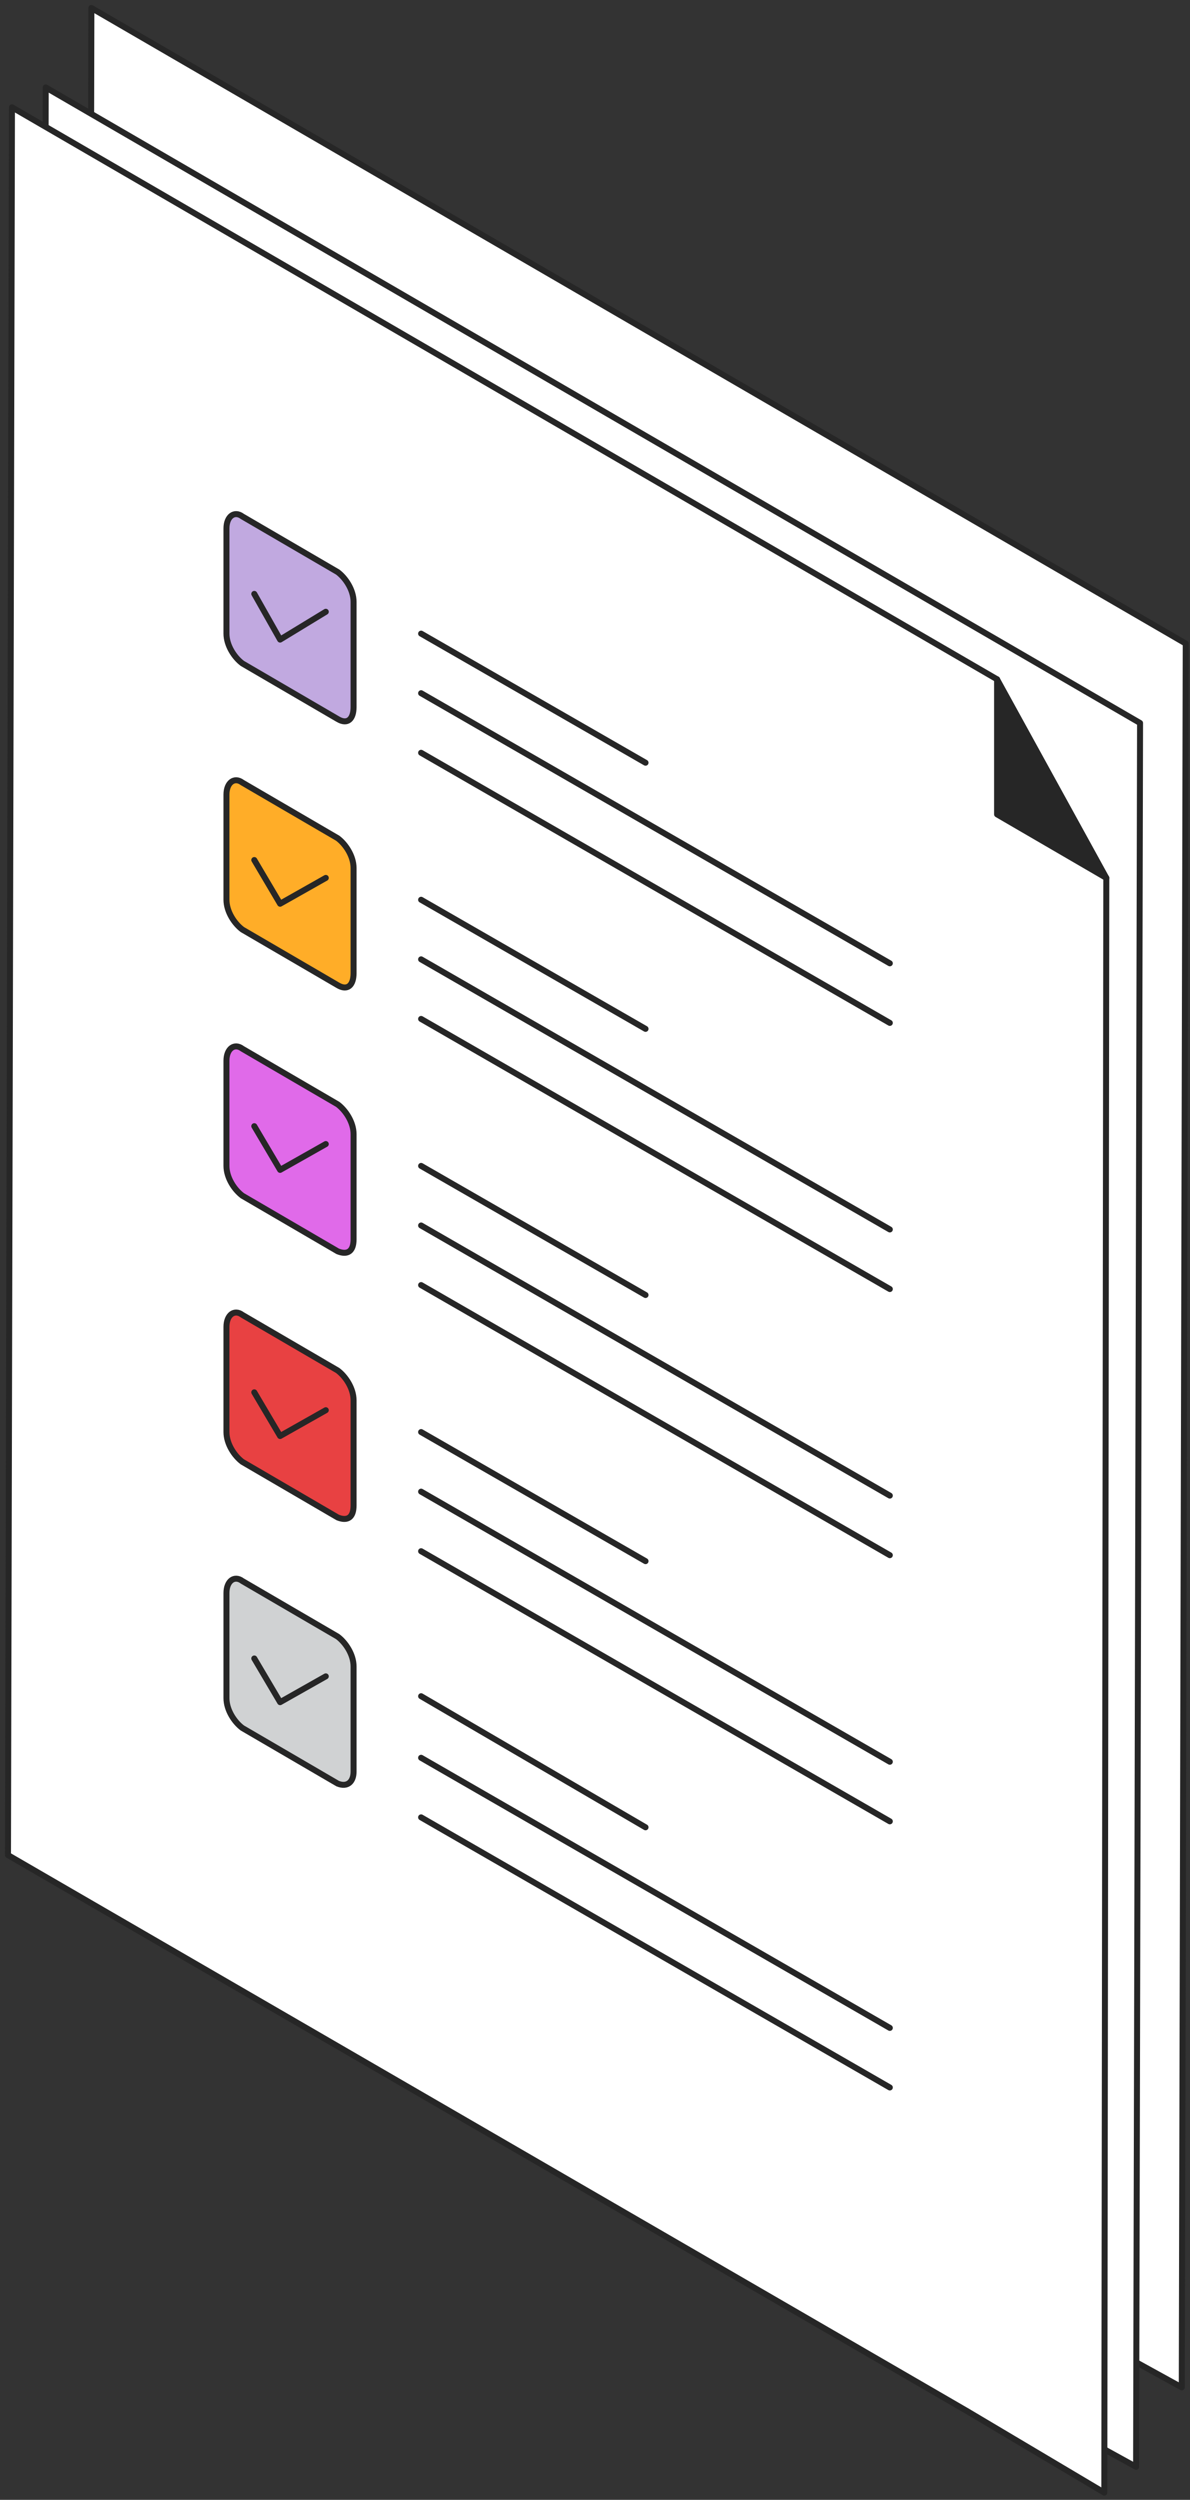 <svg width="149" height="313" viewBox="0 0 149 313" fill="none" xmlns="http://www.w3.org/2000/svg">
<rect x="0" y="0" width="149" height="313" fill="#333333" stroke="none"/>
<path d="M148.466 80.578L11.443 1L10.945 216.855C10.945 218.347 12.189 220.337 13.432 221.331L130.81 289.47L147.969 298.92L148.466 80.578Z" fill="white" stroke="#262626" stroke-width="0.75" stroke-miterlimit="10" stroke-linecap="round" stroke-linejoin="round"/>
<path d="M142.747 90.525L5.724 10.947L5.227 226.802C5.227 228.294 6.47 230.284 7.713 231.279L125.091 299.417L142.25 308.867L142.747 90.525Z" fill="white" stroke="#262626" stroke-width="0.75" stroke-miterlimit="10" stroke-linecap="round" stroke-linejoin="round"/>
<path d="M124.843 85.054L1.497 13.434L1 232.273L121.113 301.904L138.272 312.1L138.521 109.922L124.843 85.054Z" fill="white" stroke="#262626" stroke-width="0.75" stroke-miterlimit="10" stroke-linecap="round" stroke-linejoin="round"/>
<path d="M124.844 85.054V101.964L138.521 109.922" fill="#262626"/>
<path d="M124.844 85.054V101.964L138.521 109.922" stroke="#262626" stroke-width="0.75" stroke-miterlimit="10" stroke-linecap="round" stroke-linejoin="round"/>
<path d="M42.282 223.321L30.345 216.358C29.35 215.612 28.355 214.12 28.355 212.627V199.447C28.355 197.955 29.35 197.209 30.345 197.955L42.282 204.918C43.276 205.664 44.271 207.157 44.271 208.649V221.829C44.271 223.072 43.525 223.818 42.282 223.321Z" fill="#D0D2D3" stroke="#262626" stroke-width="0.75" stroke-miterlimit="10" stroke-linecap="round" stroke-linejoin="round"/>
<path d="M31.84 207.654L35.073 213.125L40.792 209.892" stroke="#262626" stroke-width="0.75" stroke-miterlimit="10" stroke-linecap="round" stroke-linejoin="round"/>
<path d="M52.727 212.379L80.828 228.792" stroke="#262626" stroke-width="0.75" stroke-miterlimit="10" stroke-linecap="round" stroke-linejoin="round"/>
<path d="M52.727 220.088L111.415 253.909" stroke="#262626" stroke-width="0.75" stroke-miterlimit="10" stroke-linecap="round" stroke-linejoin="round"/>
<path d="M52.727 227.548L111.415 261.369" stroke="#262626" stroke-width="0.75" stroke-miterlimit="10" stroke-linecap="round" stroke-linejoin="round"/>
<path d="M42.282 189.998L30.345 183.034C29.35 182.288 28.355 180.796 28.355 179.304V166.124C28.355 164.632 29.35 163.886 30.345 164.632L42.282 171.595C43.276 172.341 44.271 173.833 44.271 175.325V188.505C44.271 189.998 43.525 190.495 42.282 189.998Z" fill="#E84142" stroke="#262626" stroke-width="0.75" stroke-miterlimit="10" stroke-linecap="round" stroke-linejoin="round"/>
<path d="M31.84 174.331L35.073 179.802L40.792 176.569" stroke="#262626" stroke-width="0.75" stroke-miterlimit="10" stroke-linecap="round" stroke-linejoin="round"/>
<path d="M52.727 179.304L80.828 195.468" stroke="#262626" stroke-width="0.75" stroke-miterlimit="10" stroke-linecap="round" stroke-linejoin="round"/>
<path d="M52.727 186.765L111.415 220.585" stroke="#262626" stroke-width="0.75" stroke-miterlimit="10" stroke-linecap="round" stroke-linejoin="round"/>
<path d="M52.727 194.225L111.415 228.046" stroke="#262626" stroke-width="0.75" stroke-miterlimit="10" stroke-linecap="round" stroke-linejoin="round"/>
<path d="M42.282 156.674L30.345 149.711C29.35 148.965 28.355 147.473 28.355 145.981V132.801C28.355 131.309 29.35 130.563 30.345 131.309L42.282 138.272C43.276 139.018 44.271 140.51 44.271 142.002V155.182C44.271 156.674 43.525 157.172 42.282 156.674Z" fill="#E06AE9" stroke="#262626" stroke-width="0.75" stroke-miterlimit="10" stroke-linecap="round" stroke-linejoin="round"/>
<path d="M31.84 141.007L35.073 146.478L40.792 143.245" stroke="#262626" stroke-width="0.75" stroke-miterlimit="10" stroke-linecap="round" stroke-linejoin="round"/>
<path d="M52.727 145.981L80.828 162.145" stroke="#262626" stroke-width="0.75" stroke-miterlimit="10" stroke-linecap="round" stroke-linejoin="round"/>
<path d="M52.727 153.441L111.415 187.262" stroke="#262626" stroke-width="0.75" stroke-miterlimit="10" stroke-linecap="round" stroke-linejoin="round"/>
<path d="M52.727 160.902L111.415 194.722" stroke="#262626" stroke-width="0.75" stroke-miterlimit="10" stroke-linecap="round" stroke-linejoin="round"/>
<path d="M42.282 123.351L30.345 116.388C29.35 115.642 28.355 114.15 28.355 112.658V99.478C28.355 97.986 29.35 97.24 30.345 97.986L42.282 104.949C43.276 105.695 44.271 107.187 44.271 108.679V121.859C44.271 123.351 43.525 124.097 42.282 123.351Z" fill="#FFAD28" stroke="#262626" stroke-width="0.75" stroke-miterlimit="10" stroke-linecap="round" stroke-linejoin="round"/>
<path d="M31.84 107.684L35.073 113.155L40.792 109.922" stroke="#262626" stroke-width="0.75" stroke-miterlimit="10" stroke-linecap="round" stroke-linejoin="round"/>
<path d="M52.727 112.658L80.828 128.822" stroke="#262626" stroke-width="0.75" stroke-miterlimit="10" stroke-linecap="round" stroke-linejoin="round"/>
<path d="M52.727 120.118L111.415 153.939" stroke="#262626" stroke-width="0.75" stroke-miterlimit="10" stroke-linecap="round" stroke-linejoin="round"/>
<path d="M52.727 127.579L111.415 161.399" stroke="#262626" stroke-width="0.75" stroke-miterlimit="10" stroke-linecap="round" stroke-linejoin="round"/>
<path d="M42.282 90.028L30.345 83.065C29.35 82.319 28.355 80.827 28.355 79.335V66.154C28.355 64.662 29.35 63.916 30.345 64.662L42.282 71.625C43.276 72.371 44.271 73.864 44.271 75.356V88.536C44.271 90.028 43.525 90.774 42.282 90.028Z" fill="#C1A9E0" stroke="#262626" stroke-width="0.75" stroke-miterlimit="10" stroke-linecap="round" stroke-linejoin="round"/>
<path d="M31.84 74.361L35.073 80.081L40.792 76.599" stroke="#262626" stroke-width="0.75" stroke-miterlimit="10" stroke-linecap="round" stroke-linejoin="round"/>
<path d="M52.727 79.335L80.828 95.499" stroke="#262626" stroke-width="0.75" stroke-miterlimit="10" stroke-linecap="round" stroke-linejoin="round"/>
<path d="M52.727 86.795L111.415 120.615" stroke="#262626" stroke-width="0.75" stroke-miterlimit="10" stroke-linecap="round" stroke-linejoin="round"/>
<path d="M52.727 94.255L111.415 128.076" stroke="#262626" stroke-width="0.75" stroke-miterlimit="10" stroke-linecap="round" stroke-linejoin="round"/>
</svg>
